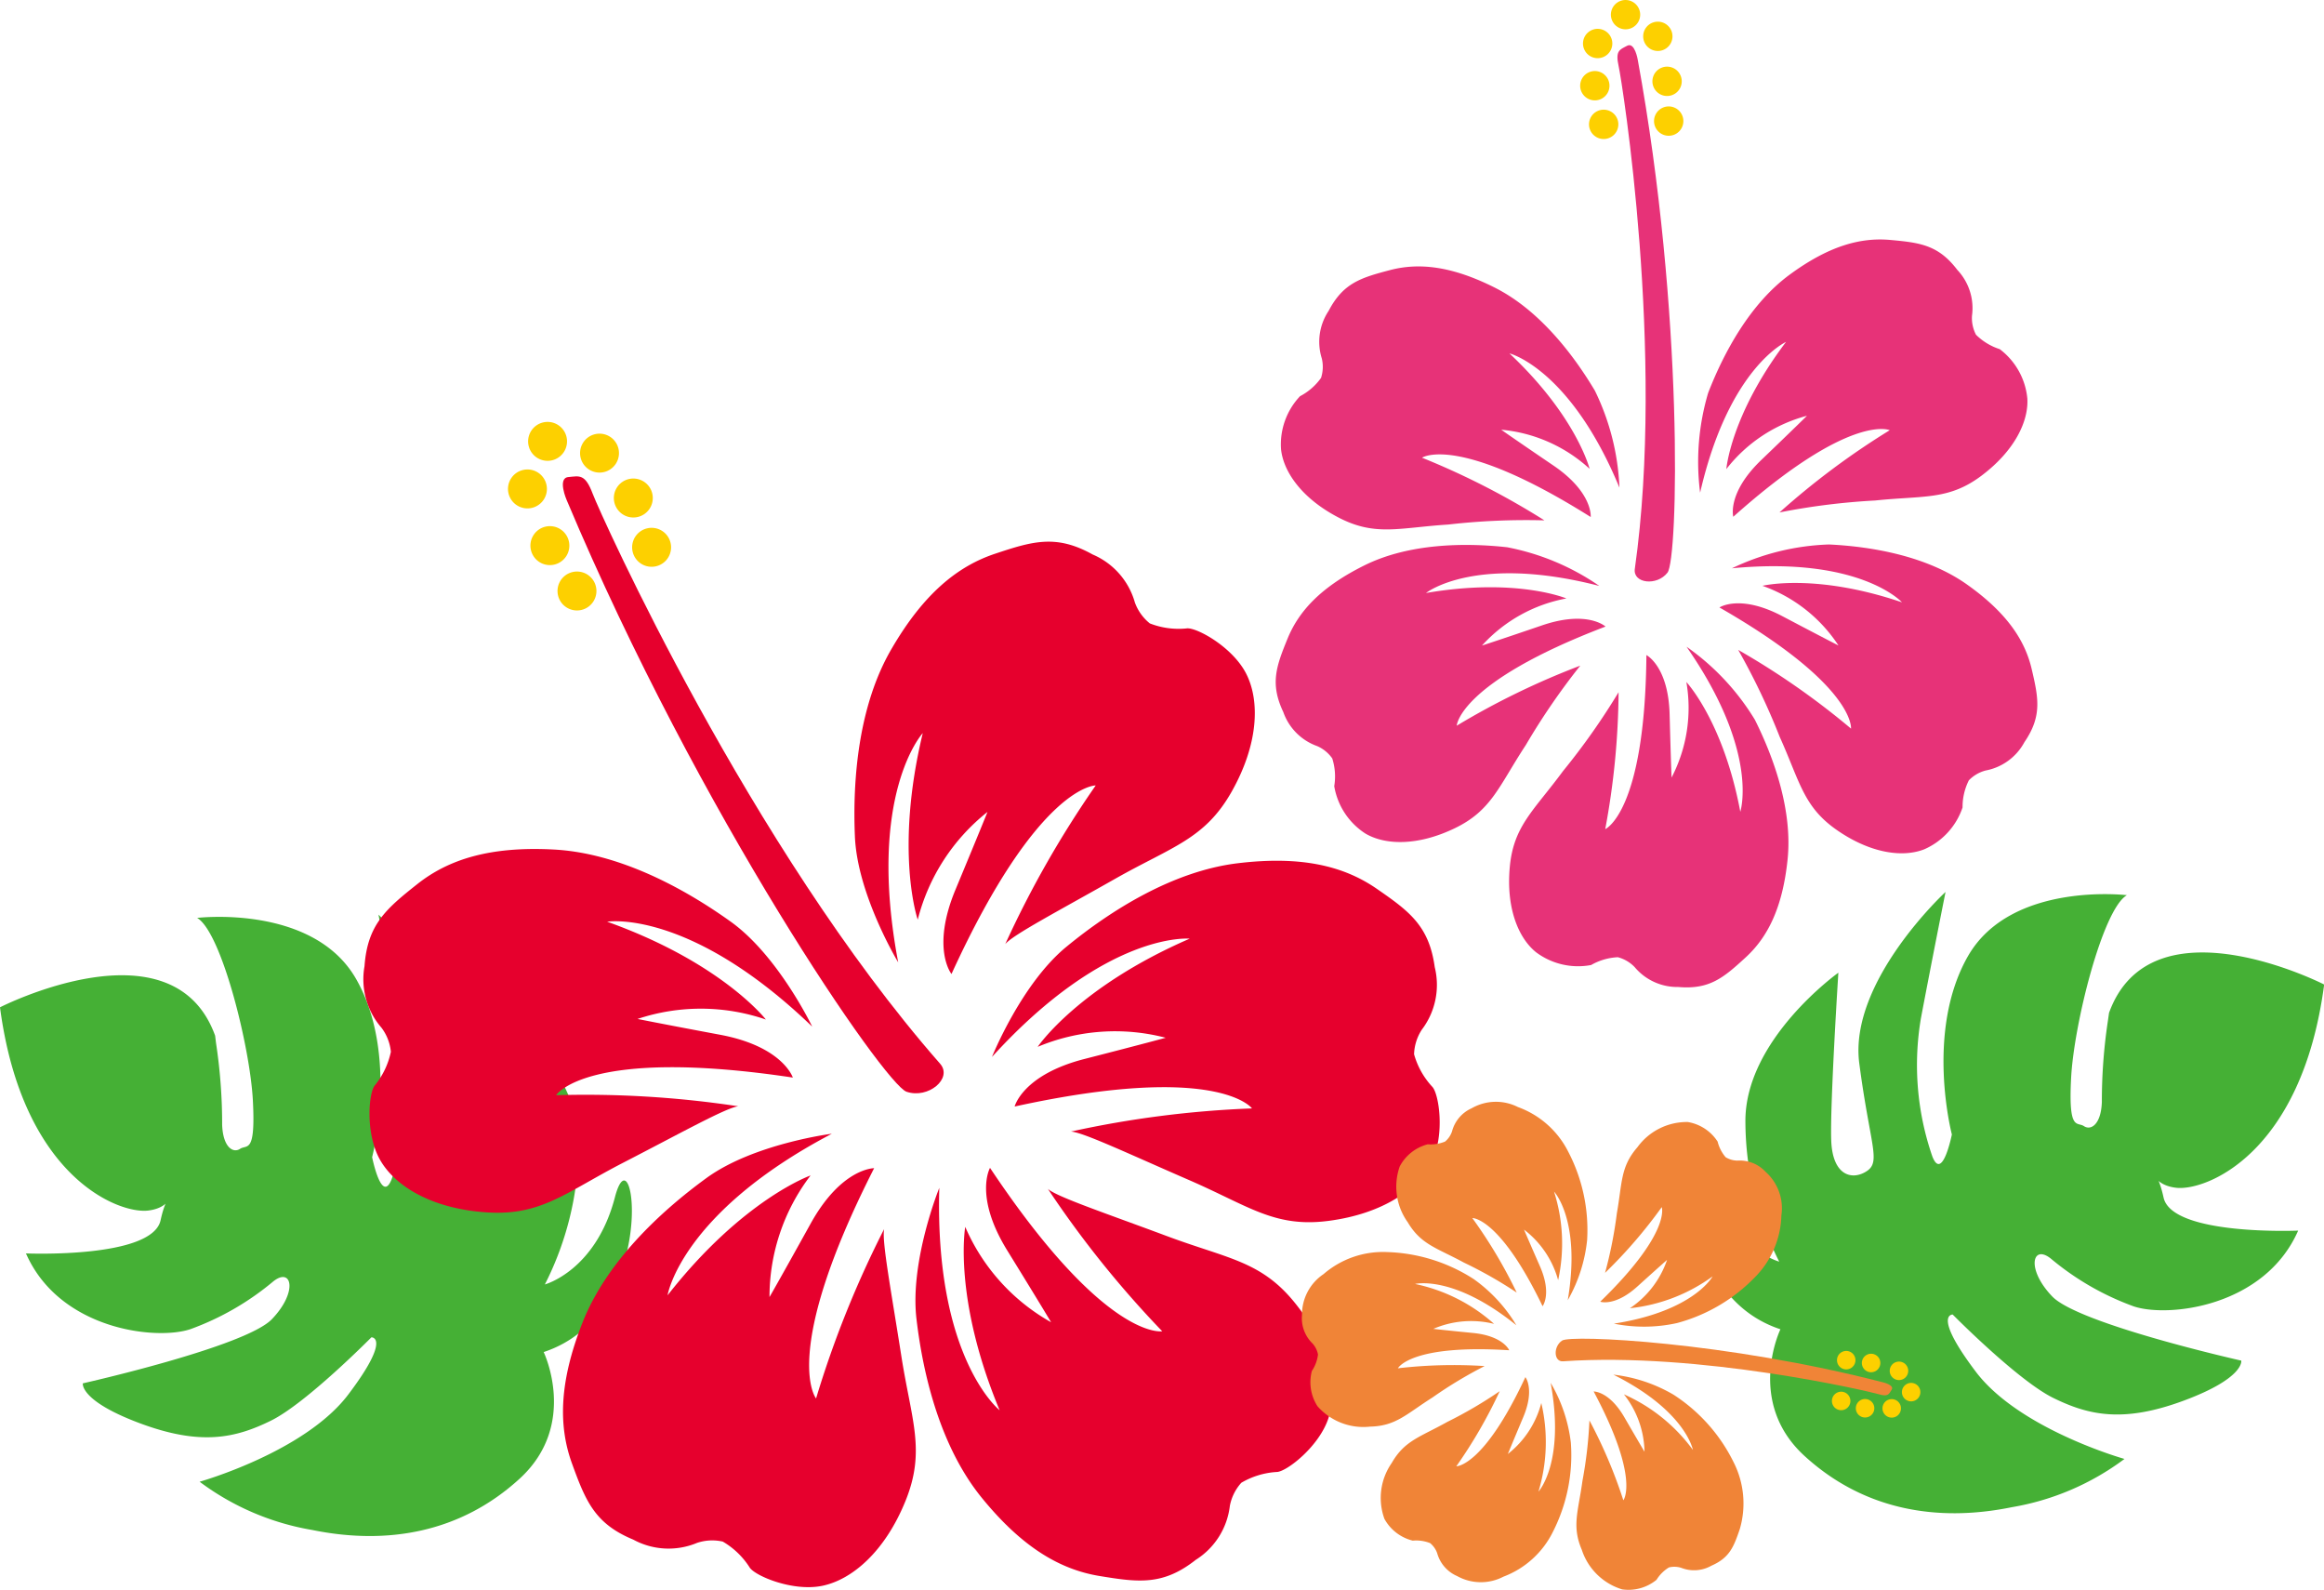 <svg xmlns="http://www.w3.org/2000/svg" viewBox="0 0 145.018 99.18"><defs><style>.a{fill:#45b035;}.b{fill:#e6002d;}.c{fill:#fdd000;}.d{fill:#e73278;}.e{fill:#f08437;}</style></defs><path class="a" d="M131.538,63.654a33.556,33.556,0,0,0-.382,5.1c-.052,1.4-.683,1.788-1.117,1.5s-.977.349-.8-3.021,1.972-10.517,3.479-11.387c0,0-7.259-.877-9.931,3.828s-.99,11.1-.99,11.1-.593,2.967-1.218,1.372a17.441,17.441,0,0,1-.713-8.621c.648-3.428,1.536-7.88,1.536-7.88s-6.052,5.582-5.383,10.69,1.365,6.127.475,6.721-2.143.326-2.225-1.905.445-10.469.445-10.469-5.885,4.2-5.8,9.354a19.42,19.42,0,0,0,2.109,8.672s-3.171-.85-4.37-5.438-2.864,7.254,4.446,9.656c0,0-2.184,4.529,1.5,7.9s8.267,4.155,12.942,3.2a16.252,16.252,0,0,0,7.027-3.01s-6.558-1.843-9.28-5.445-1.44-3.564-1.44-3.564,4.063,4.114,6.27,5.2,4.369,1.578,8.164.166,3.574-2.491,3.574-2.491-10.131-2.275-11.793-4-1.238-3.306-.068-2.346a17.136,17.136,0,0,0,5.138,2.958c2.133.726,8.177.052,10.273-4.722,0,0-7.873.336-8.4-2.066s-1.068-.831.775-.608,7.852-2.092,9.247-12.679c0,0-10.791-5.512-13.424,1.769"/><path class="a" d="M13.48,65.071a33.553,33.553,0,0,1,.382,5.1c.052,1.4.683,1.788,1.117,1.5s.977.35.8-3.02S13.811,58.134,12.3,57.264c0,0,7.259-.877,9.931,3.827s.99,11.1.99,11.1.592,2.967,1.218,1.372a17.442,17.442,0,0,0,.713-8.621c-.648-3.428-1.536-7.881-1.536-7.881S29.672,62.649,29,67.757s-1.365,6.126-.475,6.721,2.143.326,2.225-1.906S30.308,62.1,30.308,62.1s5.885,4.2,5.805,9.354A19.418,19.418,0,0,1,34,80.13s3.172-.85,4.371-5.438,2.864,7.254-4.446,9.656c0,0,2.184,4.529-1.5,7.9s-8.267,4.155-12.942,3.2a16.252,16.252,0,0,1-7.027-3.01s6.558-1.844,9.28-5.445,1.44-3.565,1.44-3.565-4.063,4.115-6.27,5.2-4.369,1.579-8.164.167S5.17,86.3,5.17,86.3s10.131-2.275,11.793-4S18.2,79,17.031,79.958a17.136,17.136,0,0,1-5.138,2.958c-2.133.726-8.177.052-10.273-4.722,0,0,7.873.336,8.4-2.066s1.068-.831-.775-.608S1.4,73.428,0,62.841c0,0,10.791-5.512,13.424,1.769"/><path class="b" d="M58.665,66.363c.8.915-.743,2.21-2.1,1.744S43.644,50.883,35.362,31.2c0,0-.6-1.371.1-1.438s1.049-.217,1.525,1.047S46.8,52.847,58.665,66.363Z"/><path class="c" d="M33.528,28.566a1.214,1.214,0,1,0-.389-1.674A1.214,1.214,0,0,0,33.528,28.566Z"/><path class="c" d="M32.272,31.533a1.214,1.214,0,1,0-.389-1.673A1.214,1.214,0,0,0,32.272,31.533Z"/><path class="c" d="M36.77,29.3a1.214,1.214,0,1,0-.39-1.674A1.215,1.215,0,0,0,36.77,29.3Z"/><path class="c" d="M38.877,32.1a1.215,1.215,0,1,0-.389-1.674A1.216,1.216,0,0,0,38.877,32.1Z"/><path class="c" d="M33.67,35.07a1.215,1.215,0,1,0-.388-1.674A1.216,1.216,0,0,0,33.67,35.07Z"/><path class="c" d="M40.018,35.175A1.215,1.215,0,1,0,39.63,33.5,1.215,1.215,0,0,0,40.018,35.175Z"/><path class="c" d="M35.362,37.9a1.214,1.214,0,1,0-.389-1.672A1.213,1.213,0,0,0,35.362,37.9Z"/><path class="b" d="M50.682,64.046S48.561,59.621,45.6,57.5,38.615,53.222,34.593,53s-6.618.621-8.556,2.157-3.108,2.523-3.291,5.119a4.611,4.611,0,0,0,1.06,3.84,2.973,2.973,0,0,1,.585,1.5A4.932,4.932,0,0,1,23.4,67.7c-.4.439-.622,3.035.329,4.681s3.254,3.035,6.655,3.254,4.9-1.243,8.52-3.108,6.436-3.437,7.167-3.511A63.686,63.686,0,0,0,34.7,68.324s1.9-3.035,14.773-1.1c0,0-.622-1.938-4.534-2.67s-5.156-.987-5.156-.987a12.5,12.5,0,0,1,8.008.037S45.052,60.06,37.885,57.5C37.885,57.5,43,56.66,50.682,64.046Z"/><path class="b" d="M51.907,70.729s-4.868.616-7.815,2.757-6.264,5.276-7.743,9.024-1.5,6.476-.653,8.8,1.413,3.745,3.818,4.738a4.608,4.608,0,0,0,3.979.206,2.983,2.983,0,0,1,1.608-.082,4.935,4.935,0,0,1,1.665,1.595c.289.52,2.684,1.548,4.545,1.164S55.218,96.8,56.5,93.644s.369-5.041-.259-9.065-1.229-7.192-1.069-7.908a63.729,63.729,0,0,0-4.249,10.571s-2.279-2.762,3.623-14.364c0,0-2.035-.022-3.964,3.46s-2.565,4.58-2.565,4.58a12.5,12.5,0,0,1,2.563-7.587s-4.231,1.483-8.923,7.476C41.656,80.807,42.474,75.684,51.907,70.729Z"/><path class="b" d="M58.612,74.106s-1.847,4.545-1.425,8.164,1.532,8.045,4.076,11.169,4.912,4.48,7.352,4.88,3.958.6,6-1.008a4.61,4.61,0,0,0,2.128-3.368,2.977,2.977,0,0,1,.716-1.441,4.935,4.935,0,0,1,2.206-.672c.595,0,2.664-1.582,3.241-3.391s.058-4.45-2.068-7.114-4.216-2.79-8.03-4.214-6.873-2.45-7.419-2.942a63.683,63.683,0,0,0,7.135,8.883S69,83.687,61.777,72.858c0,0-1.015,1.765,1.075,5.151s2.738,4.48,2.738,4.48a12.5,12.5,0,0,1-5.359-5.951s-.781,4.414,2.146,11.441C62.377,87.979,58.312,84.756,58.612,74.106Z"/><path class="b" d="M61.9,65.936s1.825-4.555,4.639-6.867,6.687-4.729,10.686-5.214,6.645.183,8.68,1.588,3.268,2.312,3.623,4.891a4.614,4.614,0,0,1-.805,3.9,2.982,2.982,0,0,0-.485,1.535,4.941,4.941,0,0,0,1.122,2.014c.431.411.821,2.988-.019,4.692s-3.047,3.243-6.425,3.687-4.973-.918-8.707-2.539-6.649-3-7.383-3.03a63.635,63.635,0,0,1,11.3-1.444s-2.1-2.9-14.813-.118c0,0,.493-1.976,4.348-2.964s5.079-1.326,5.079-1.326a12.5,12.5,0,0,0-7.988.566s2.5-3.72,9.485-6.748C74.235,58.56,69.072,58.059,61.9,65.936Z"/><path class="b" d="M56.047,60.034s-2.543-4.2-2.7-7.836.241-8.187,2.259-11.673,4.143-5.2,6.489-5.981,3.813-1.22,6.087.048a4.611,4.611,0,0,1,2.633,2.989,2.974,2.974,0,0,0,.934,1.31,4.924,4.924,0,0,0,2.285.314c.587-.1,2.879,1.141,3.736,2.838s.76,4.385-.918,7.351-3.723,3.421-7.265,5.429-6.4,3.505-6.86,4.077A63.555,63.555,0,0,1,68.373,49s-3.581-.07-9,11.763c0,0-1.282-1.582.247-5.257s2-4.854,2-4.854a12.5,12.5,0,0,0-4.353,6.721s-1.467-4.235.313-11.635C57.572,45.741,54.067,49.565,56.047,60.034Z"/><path class="d" d="M102.013,35.489c-.129.909,1.38,1.087,2.04.234s1.041-16.186-1.859-32.006c0,0-.185-1.113-.658-.863s-.751.3-.53,1.289S103.914,22.078,102.013,35.489Z"/><path class="c" d="M102.263,1.3a.914.914,0,1,1-.446-1.215A.915.915,0,0,1,102.263,1.3Z"/><path class="c" d="M104.278,2.651a.914.914,0,1,1-.445-1.214A.914.914,0,0,1,104.278,2.651Z"/><path class="c" d="M100.524,3.1a.915.915,0,1,1-.445-1.216A.915.915,0,0,1,100.524,3.1Z"/><path class="c" d="M100.348,5.732A.915.915,0,1,1,99.9,4.516.917.917,0,0,1,100.348,5.732Z"/><path class="c" d="M104.856,5.458a.915.915,0,1,1-.445-1.215A.915.915,0,0,1,104.856,5.458Z"/><path class="c" d="M100.9,8.142a.915.915,0,1,1-.445-1.214A.914.914,0,0,1,100.9,8.142Z"/><path class="c" d="M104.958,7.938a.915.915,0,1,1-.446-1.214A.915.915,0,0,1,104.958,7.938Z"/><path class="d" d="M106.088,30.736a15.132,15.132,0,0,1,.5-6.221c.992-2.559,2.636-5.578,5.081-7.376s4.428-2.338,6.282-2.17,3,.308,4.186,1.869a3.474,3.474,0,0,1,.916,2.857,2.246,2.246,0,0,0,.249,1.187,3.715,3.715,0,0,0,1.482.9,4.371,4.371,0,0,1,1.723,3.086c.08,1.429-.8,3.255-2.851,4.8s-3.6,1.238-6.651,1.556a42.4,42.4,0,0,0-5.965.745,47.97,47.97,0,0,1,6.88-5.13s-2.45-1.128-9.763,5.4c0,0-.407-1.478,1.757-3.552s2.841-2.749,2.841-2.749a9.409,9.409,0,0,0-5.031,3.326s.265-3.366,3.726-7.936C111.453,21.332,107.881,22.914,106.088,30.736Z"/><path class="d" d="M108.073,35.453a15.117,15.117,0,0,1,6.062-1.486c2.741.133,6.125.741,8.6,2.493s3.616,3.462,4.042,5.276.655,2.943-.452,4.562a3.47,3.47,0,0,1-2.421,1.77,2.258,2.258,0,0,0-1.047.612,3.7,3.7,0,0,0-.393,1.692,4.369,4.369,0,0,1-2.383,2.609c-1.332.527-3.34.27-5.451-1.192s-2.312-3.026-3.576-5.82a42.652,42.652,0,0,0-2.589-5.425,47.96,47.96,0,0,1,7.039,4.91s.3-2.682-8.21-7.558c0,0,1.275-.853,3.927.545s3.5,1.828,3.5,1.828a9.412,9.412,0,0,0-4.744-3.723s3.278-.812,8.706,1.03C118.69,37.576,116.062,34.685,108.073,35.453Z"/><path class="d" d="M105.24,40.347a15.129,15.129,0,0,1,4.266,4.557c1.226,2.455,2.353,5.7,2.039,8.721s-1.247,4.849-2.62,6.108-2.246,2.012-4.2,1.841A3.472,3.472,0,0,1,102,60.329a2.251,2.251,0,0,0-1.047-.613,3.709,3.709,0,0,0-1.666.486,4.371,4.371,0,0,1-3.442-.8c-1.112-.9-1.872-2.78-1.632-5.336s1.507-3.5,3.324-5.968A42.8,42.8,0,0,0,101,43.184a48.023,48.023,0,0,1-.833,8.541s2.483-1.054,2.569-10.858c0,0,1.368.692,1.448,3.689s.122,3.952.122,3.952a9.416,9.416,0,0,0,.923-5.96s2.313,2.46,3.367,8.095C108.591,50.643,109.823,46.935,105.24,40.347Z"/><path class="d" d="M99.8,36.554a15.133,15.133,0,0,0-5.756-2.414c-2.728-.3-6.166-.223-8.886,1.122s-4.111,2.856-4.815,4.581-1.105,2.805-.265,4.577a3.474,3.474,0,0,0,2.116,2.126,2.245,2.245,0,0,1,.939.768,3.709,3.709,0,0,1,.124,1.732A4.374,4.374,0,0,0,85.2,52c1.233.728,3.258.787,5.572-.327s2.754-2.63,4.438-5.192a42.684,42.684,0,0,1,3.4-4.955A47.913,47.913,0,0,0,90.9,45.273s.124-2.695,9.286-6.185c0,0-1.126-1.042-3.962-.074s-3.749,1.259-3.749,1.259a9.416,9.416,0,0,1,5.268-2.938s-3.111-1.313-8.761-.34C88.982,36.995,92.03,34.549,99.8,36.554Z"/><path class="d" d="M101.053,30.421A15.146,15.146,0,0,0,99.52,24.37c-1.405-2.357-3.529-5.06-6.24-6.424s-4.756-1.568-6.556-1.093-2.907.8-3.817,2.541a3.472,3.472,0,0,0-.426,2.969,2.242,2.242,0,0,1-.048,1.212,3.705,3.705,0,0,1-1.31,1.141,4.373,4.373,0,0,0-1.184,3.329c.159,1.423,1.33,3.077,3.611,4.254s3.757.62,6.818.425a42.573,42.573,0,0,1,6.005-.261,47.888,47.888,0,0,0-7.639-3.909s2.227-1.522,10.526,3.7c0,0,.156-1.525-2.324-3.21s-3.26-2.236-3.26-2.236a9.413,9.413,0,0,1,5.516,2.44s-.822-3.274-5-7.2C94.2,22.042,97.981,23.006,101.053,30.421Z"/><path class="e" d="M97.532,84.925c-.578.04-.622-.918-.056-1.294s10.23.075,20.052,2.613c0,0,.691.166.512.453s-.22.459-.834.275S106.054,84.334,97.532,84.925Z"/><path class="c" d="M119.051,86.31a.576.576,0,1,0,.744.335A.577.577,0,0,0,119.051,86.31Z"/><path class="c" d="M118.292,84.981a.577.577,0,1,0,.744.335A.576.576,0,0,0,118.292,84.981Z"/><path class="c" d="M117.839,87.322a.577.577,0,1,0,.745.336A.579.579,0,0,0,117.839,87.322Z"/><path class="c" d="M116.177,87.314a.577.577,0,1,0,.744.336A.58.58,0,0,0,116.177,87.314Z"/><path class="c" d="M116.553,84.491a.577.577,0,1,0,.744.335A.577.577,0,0,0,116.553,84.491Z"/><path class="c" d="M114.685,86.859a.577.577,0,1,0,.744.336A.577.577,0,0,0,114.685,86.859Z"/><path class="c" d="M115,84.316a.576.576,0,1,0,.743.334A.576.576,0,0,0,115,84.316Z"/><path class="e" d="M100.706,82.576a9.526,9.526,0,0,0,3.936-.036,10.558,10.558,0,0,0,4.869-2.863,5.677,5.677,0,0,0,1.648-3.855,3.042,3.042,0,0,0-.987-2.718,2.189,2.189,0,0,0-1.756-.7,1.427,1.427,0,0,1-.735-.211,2.351,2.351,0,0,1-.5-.973,2.754,2.754,0,0,0-1.863-1.223,3.811,3.811,0,0,0-3.146,1.577c-1.062,1.221-.941,2.21-1.279,4.114a26.865,26.865,0,0,1-.737,3.719,30.23,30.23,0,0,0,3.537-4.1s.6,1.592-3.839,5.9c0,0,.911.323,2.314-.945s1.857-1.663,1.857-1.663a5.932,5.932,0,0,1-2.319,3.015,10.673,10.673,0,0,0,5.16-1.986S105.708,81.8,100.706,82.576Z"/><path class="e" d="M97.828,81.114a9.533,9.533,0,0,0,1.208-3.747,10.539,10.539,0,0,0-1.181-5.523,5.677,5.677,0,0,0-3.136-2.781,3.043,3.043,0,0,0-2.89.078,2.184,2.184,0,0,0-1.223,1.444,1.424,1.424,0,0,1-.432.631,2.341,2.341,0,0,1-1.083.171,2.757,2.757,0,0,0-1.748,1.381,3.81,3.81,0,0,0,.5,3.483c.824,1.393,1.8,1.591,3.5,2.513a26.943,26.943,0,0,1,3.3,1.873,30.235,30.235,0,0,0-2.771-4.649s1.7-.067,4.385,5.5c0,0,.594-.764-.166-2.495S95.1,76.71,95.1,76.71a5.941,5.941,0,0,1,2.128,3.152,10.66,10.66,0,0,0-.255-5.523S98.671,76.124,97.828,81.114Z"/><path class="e" d="M94.621,82.676a9.532,9.532,0,0,0-2.674-2.889,10.549,10.549,0,0,0-5.395-1.677,5.672,5.672,0,0,0-3.96,1.374,3.039,3.039,0,0,0-1.348,2.557,2.195,2.195,0,0,0,.66,1.774,1.425,1.425,0,0,1,.339.685,2.341,2.341,0,0,1-.382,1.027,2.757,2.757,0,0,0,.349,2.2A3.814,3.814,0,0,0,85.493,89c1.619-.036,2.268-.79,3.9-1.822a26.9,26.9,0,0,1,3.248-1.955,30.219,30.219,0,0,0-5.411.138s.776-1.515,6.947-1.125c0,0-.374-.893-2.256-1.078s-2.481-.256-2.481-.256a5.941,5.941,0,0,1,3.792-.311A10.674,10.674,0,0,0,88.3,80.1S90.683,79.5,94.621,82.676Z"/><path class="e" d="M96.762,86.269A9.541,9.541,0,0,1,98.021,90a10.543,10.543,0,0,1-1.107,5.539,5.676,5.676,0,0,1-3.1,2.822,3.05,3.05,0,0,1-2.891-.039,2.194,2.194,0,0,1-1.243-1.428,1.431,1.431,0,0,0-.44-.626,2.357,2.357,0,0,0-1.084-.155,2.766,2.766,0,0,1-1.768-1.359,3.815,3.815,0,0,1,.458-3.489c.805-1.405,1.777-1.614,3.466-2.56a26.881,26.881,0,0,0,3.271-1.916,30.193,30.193,0,0,1-2.709,4.686s1.7.043,4.31-5.563c0,0,.6.756-.132,2.495s-.961,2.3-.961,2.3a5.941,5.941,0,0,0,2.086-3.182A10.659,10.659,0,0,1,96,93.055S97.673,91.249,96.762,86.269Z"/><path class="e" d="M100.677,85.758A9.543,9.543,0,0,1,104.415,87a10.541,10.541,0,0,1,3.759,4.214,5.674,5.674,0,0,1,.391,4.173c-.38,1.113-.637,1.793-1.77,2.288a2.194,2.194,0,0,1-1.887.134,1.417,1.417,0,0,0-.765-.025,2.341,2.341,0,0,0-.776.773,2.761,2.761,0,0,1-2.148.595,3.816,3.816,0,0,1-2.513-2.464c-.638-1.488-.221-2.392.04-4.308a26.818,26.818,0,0,0,.435-3.767,30.354,30.354,0,0,1,2.116,4.983s1.057-1.333-1.853-6.789c0,0,.966-.029,1.915,1.607s1.259,2.152,1.259,2.152a5.938,5.938,0,0,0-1.286-3.581,10.686,10.686,0,0,1,4.306,3.469S105.2,88.024,100.677,85.758Z"/></svg>